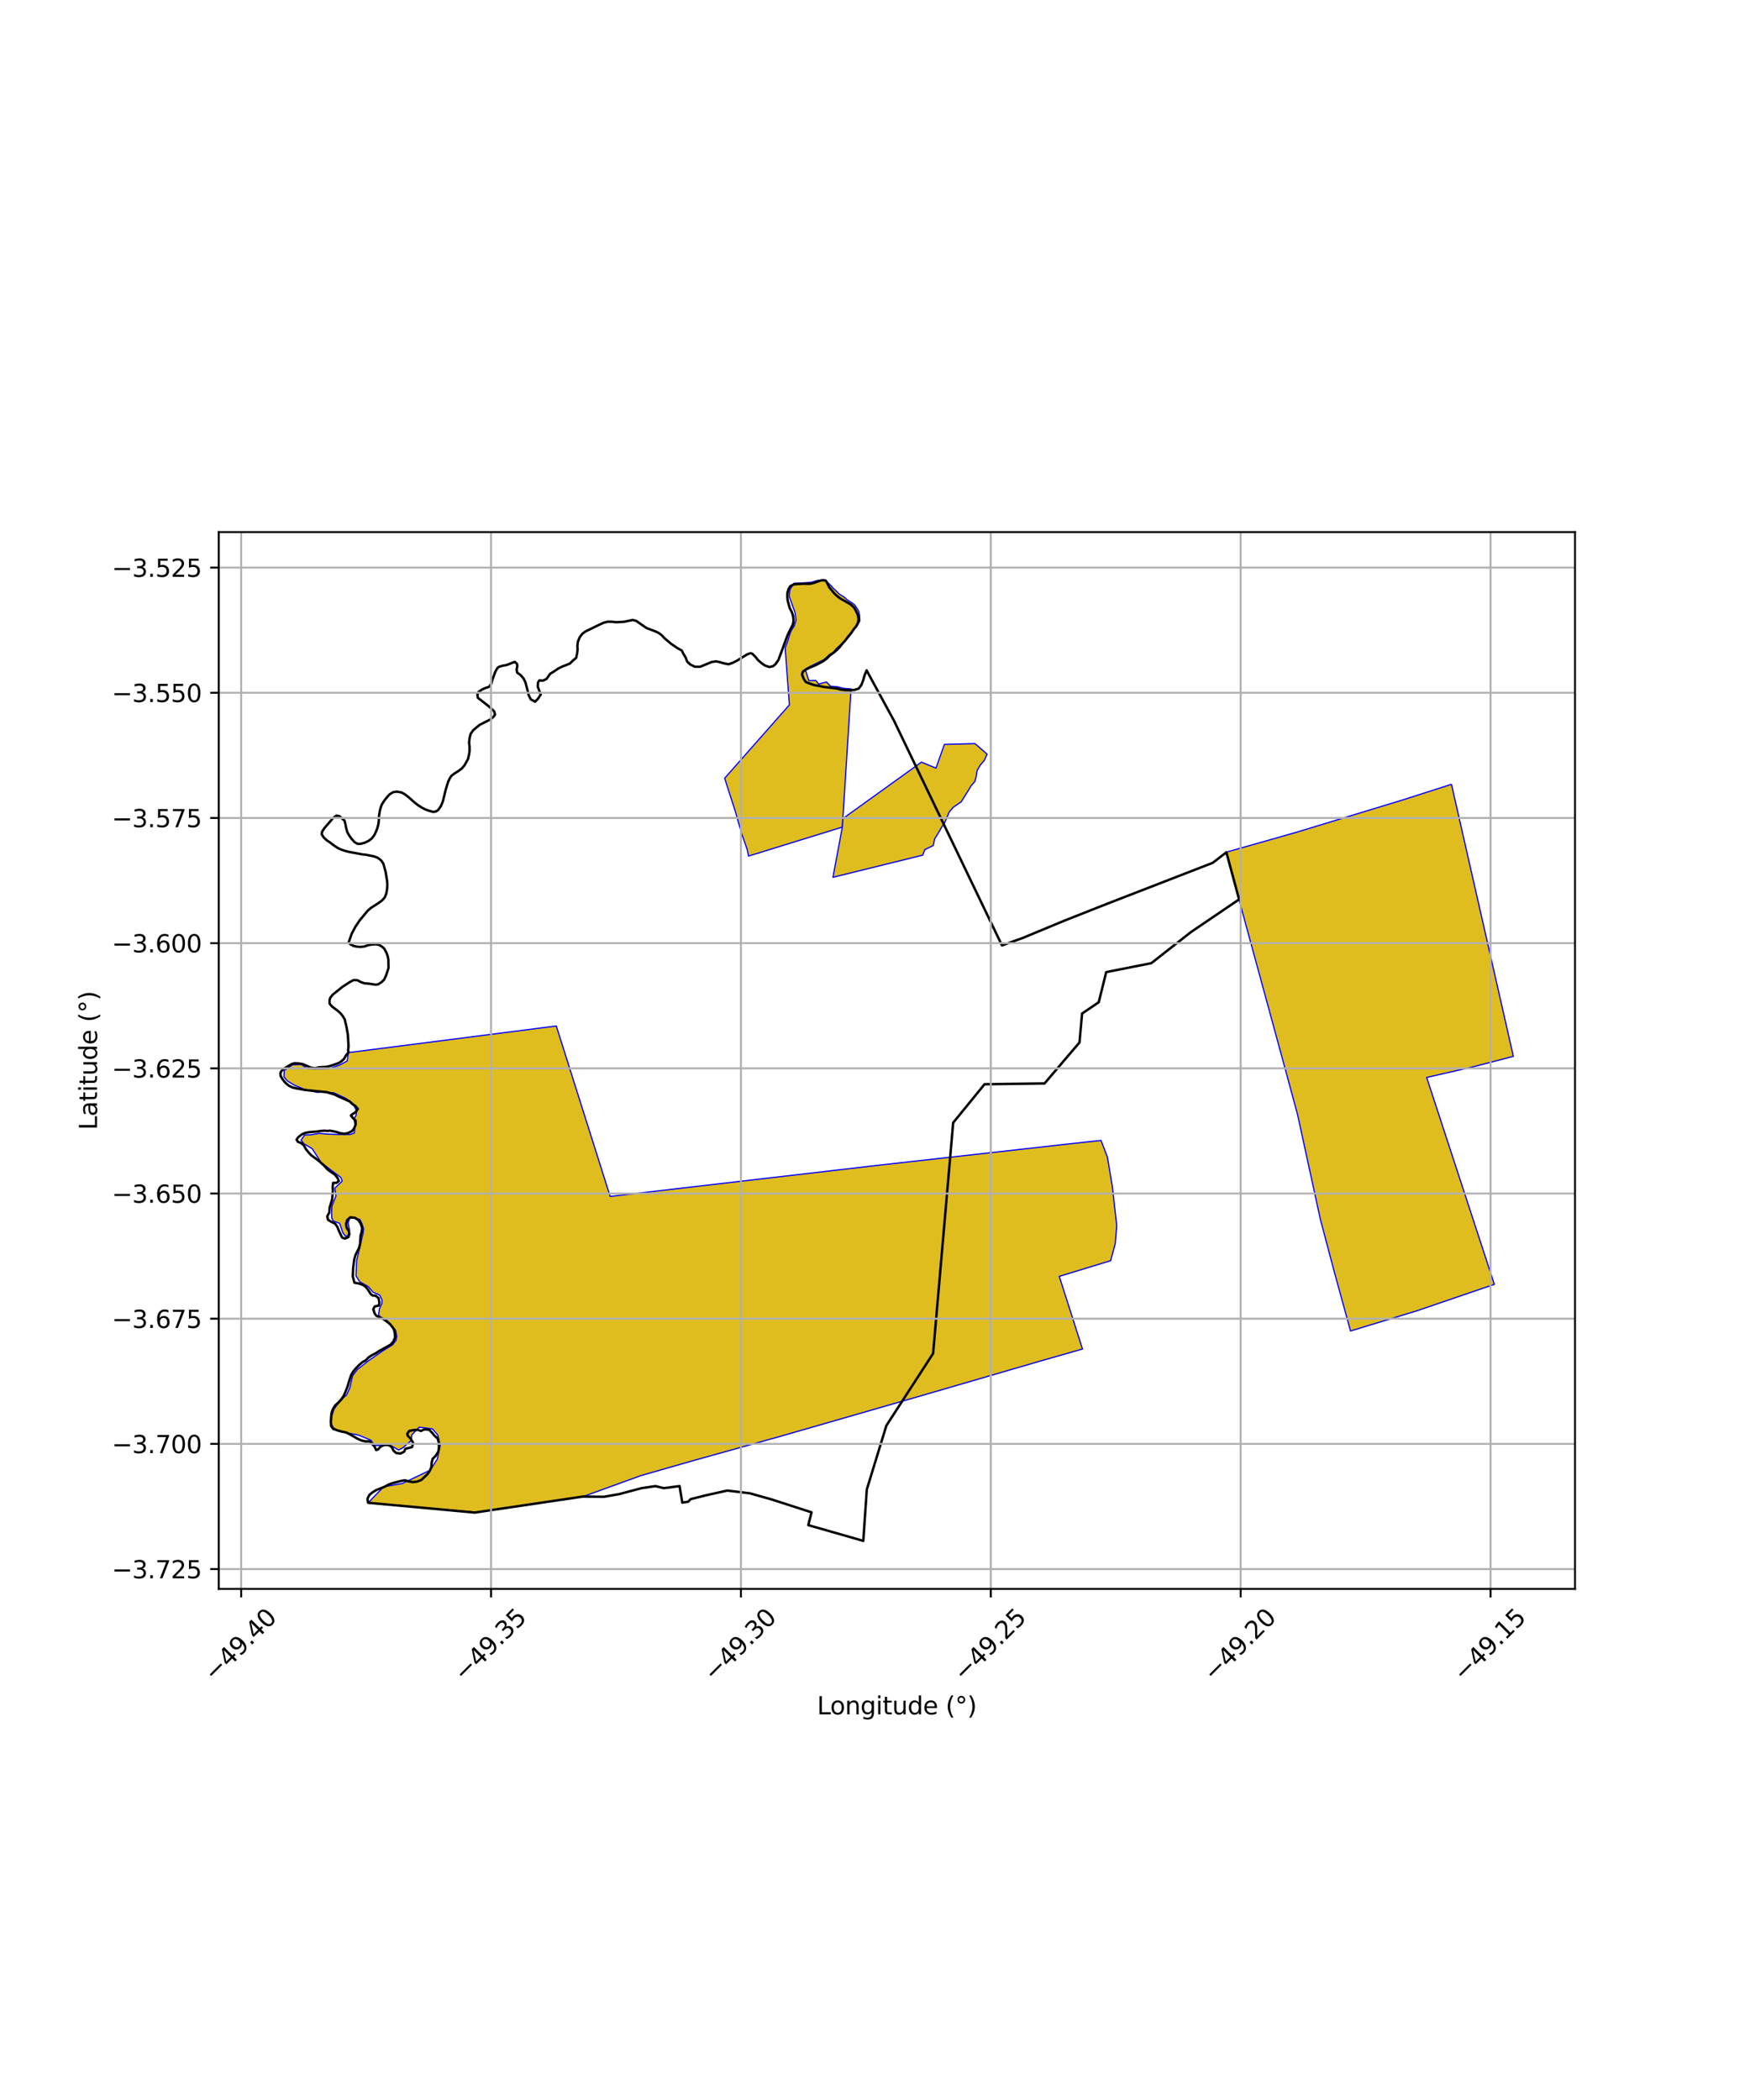 <?xml version="1.0" encoding="utf-8" standalone="no"?>
<!DOCTYPE svg PUBLIC "-//W3C//DTD SVG 1.1//EN"
  "http://www.w3.org/Graphics/SVG/1.1/DTD/svg11.dtd">
<svg xmlns:xlink="http://www.w3.org/1999/xlink" width="720pt" height="864pt" viewBox="0 0 720 864" xmlns="http://www.w3.org/2000/svg" version="1.1">
 <defs>
  <style type="text/css">*{stroke-linejoin: round; stroke-linecap: butt}</style>
 </defs>
 <g id="figure_1">
  <g id="patch_1">
   <path d="M 0 864 
L 720 864 
L 720 0 
L 0 0 
z
" style="fill: #ffffff"/>
  </g>
  <g id="axes_1">
   <g id="patch_2">
    <path d="M 90 653.72 
L 648 653.72 
L 648 218.92 
L 90 218.92 
z
" style="fill: #ffffff"/>
   </g>
   <g id="PatchCollection_1">
    <path d="M 143.334 433.071 
L 228.874 422.114 
L 251.031 492.255 
L 360.759 479.489 
L 443.118 470.265 
L 452.996 469.22 
L 455.618 476.072 
L 457.649 488.166 
L 459.454 504.217 
L 458.856 511.627 
L 456.931 518.692 
L 435.816 525.136 
L 445.358 555.021 
L 427.685 560.073 
L 378.893 574.283 
L 345.495 583.918 
L 320.782 591.03 
L 284.983 601.009 
L 263.612 607.13 
L 239.996 615.693 
L 239.403 615.782 
L 195.744 622.154 
L 151.476 618.295 
L 157.795 611.734 
L 165.599 610.319 
L 177.016 604.855 
L 179.935 600.303 
L 181.142 594.627 
L 180.068 590.335 
L 177.92 587.891 
L 172.48 587.185 
L 169.389 590.374 
L 169.14 592.712 
L 165.796 595.632 
L 163.971 596.556 
L 160.466 594.568 
L 154.072 594.734 
L 152.698 592.589 
L 147.518 590.451 
L 143.095 589.569 
L 139.141 588.78 
L 137.159 587.403 
L 136.243 585.718 
L 136.39 582.957 
L 137.45 579.735 
L 139.121 577.431 
L 141.552 574.819 
L 142.616 573.897 
L 143.98 570.827 
L 145.038 566.071 
L 147.012 563.461 
L 151.725 559.771 
L 157.503 555.773 
L 161.581 553.241 
L 162.948 551.399 
L 163.25 549.864 
L 162.789 547.412 
L 158.975 542.971 
L 156.842 542.208 
L 155.774 540.983 
L 156.074 538.529 
L 157.136 536.226 
L 157.133 534.693 
L 156.216 532.854 
L 153.474 531.632 
L 151.49 529.335 
L 147.985 527.348 
L 146.459 524.897 
L 146.752 518.609 
L 148.716 510.17 
L 149.32 507.715 
L 149.621 505.568 
L 149.009 503.728 
L 148.091 501.736 
L 145.654 500.974 
L 143.828 501.284 
L 143.222 503.125 
L 143.837 506.345 
L 143.079 508.34 
L 142.167 508.648 
L 141.099 507.27 
L 139.721 503.285 
L 137.132 502.37 
L 136.52 501.144 
L 136.407 498.97 
L 136.554 496.209 
L 138.222 492.065 
L 137.759 488.845 
L 140.798 485.926 
L 140.187 484.393 
L 136.071 481.333 
L 132.107 478.273 
L 128.444 472.605 
L 125.091 470.618 
L 123.87 469.086 
L 125.389 466.936 
L 127.672 466.932 
L 131.325 466.312 
L 134.979 466.612 
L 139.546 466.758 
L 144.113 466.749 
L 145.787 466.133 
L 146.086 462.912 
L 145.625 460.459 
L 146.535 458.77 
L 146.684 456.929 
L 145.004 453.865 
L 142.26 451.876 
L 137.232 449.585 
L 132.817 449.286 
L 130.534 449.444 
L 124.899 448.074 
L 120.938 446.394 
L 118.195 444.712 
L 116.822 443.027 
L 116.969 440.42 
L 120.314 438.113 
L 123.967 437.953 
L 126.406 439.636 
L 129.147 439.784 
L 132.191 439.779 
L 135.54 439.619 
L 139.648 438.232 
L 142.842 436.539 
L 143.334 433.071 
" clip-path="url(#p8af5bb04e7)" style="fill: #e0bd1f; stroke: #0000ff; stroke-width: 0.5"/>
    <path d="M 336.419 238.787 
L 339.714 238.869 
L 342.213 241.258 
L 342.519 241.738 
L 344.551 243.635 
L 345.254 244.377 
L 347.614 245.876 
L 348.396 246.669 
L 350.851 248.249 
L 351.687 248.934 
L 353.223 251.271 
L 353.659 253.148 
L 353.783 255.465 
L 352.567 257.607 
L 351.129 259.341 
L 349.182 262.143 
L 344.052 266.9 
L 342.883 268.333 
L 341.442 269.17 
L 339.872 270.601 
L 338.927 271.396 
L 336.04 272.835 
L 333.252 274.186 
L 331.289 275.31 
L 332.047 277.77 
L 332.809 280.035 
L 335.664 279.979 
L 336.818 281.435 
L 339.991 280.587 
L 341.781 282.366 
L 344.403 282.517 
L 346.965 283.211 
L 350.156 283.445 
L 346.554 340.287 
L 307.961 352.218 
L 307.375 349.378 
L 305.103 342.851 
L 302.403 333.404 
L 299.397 324.142 
L 298.157 320.172 
L 324.783 290.008 
L 323.033 266.535 
L 324.08 263.779 
L 324.927 260.938 
L 325.629 259.312 
L 326.783 257.517 
L 327.531 255.053 
L 327.016 251.82 
L 325.982 248.941 
L 324.64 245.207 
L 325.048 242.469 
L 326.68 239.967 
L 329.885 239.859 
L 333.722 239.585 
L 336.419 238.787 
" clip-path="url(#p8af5bb04e7)" style="fill: #e0bd1f; stroke: #0000ff; stroke-width: 0.5"/>
    <path d="M 401.133 305.932 
L 406.116 310.278 
L 404.945 312.898 
L 403.299 314.778 
L 402.025 317.012 
L 401.606 319.65 
L 401.065 321.537 
L 399.472 323.407 
L 398.078 325.736 
L 395.474 329.882 
L 392.187 332.148 
L 390.563 334.04 
L 388.744 338.262 
L 387.373 340.421 
L 386.022 342.761 
L 384.542 345.136 
L 383.983 347.87 
L 380.498 349.556 
L 379.604 351.84 
L 342.706 360.944 
L 346.557 340.303 
L 346.78 336.79 
L 379.096 313.569 
L 385.088 316.037 
L 388.551 306.26 
L 401.133 305.932 
" clip-path="url(#p8af5bb04e7)" style="fill: #e0bd1f; stroke: #0000ff; stroke-width: 0.5"/>
    <path d="M 597.169 322.68 
L 622.636 434.61 
L 606.307 438.865 
L 586.974 443.3 
L 614.813 528.414 
L 582.945 539.302 
L 555.644 547.603 
L 549.193 524.105 
L 543.221 501.581 
L 533.87 458.646 
L 529.559 442.696 
L 504.446 350.626 
L 509.268 349.258 
L 510.031 349.046 
L 533.504 342.383 
L 576.855 329.193 
L 594.899 323.411 
L 597.169 322.68 
" clip-path="url(#p8af5bb04e7)" style="fill: #e0bd1f; stroke: #0000ff; stroke-width: 0.5"/>
   </g>
   <g id="PatchCollection_2">
    <path d="M 338.263 238.683 
L 339.716 238.841 
L 340.383 240.001 
L 341.186 241.644 
L 343.243 244.131 
L 344.302 245.146 
L 345.605 246.159 
L 349.913 248.631 
L 351.339 249.904 
L 352.192 251.367 
L 352.949 253.03 
L 353.255 254.777 
L 353.036 256.075 
L 352.312 257.562 
L 351.184 258.965 
L 350.213 260.423 
L 348.901 261.961 
L 347.852 263.403 
L 346.651 264.742 
L 345.508 266.198 
L 344.207 267.493 
L 342.911 268.609 
L 341.458 269.615 
L 340.134 270.984 
L 338.634 272.067 
L 335.314 273.811 
L 333.345 274.578 
L 331.87 275.302 
L 330.393 276.243 
L 329.954 277.485 
L 330.662 279.288 
L 331.523 280.609 
L 333.415 281.352 
L 335.271 281.928 
L 336.931 282.189 
L 338.722 282.598 
L 344.209 283.269 
L 346.023 283.744 
L 347.882 283.934 
L 349.696 283.97 
L 351.472 283.869 
L 353.267 283.327 
L 354.413 281.767 
L 355.162 279.809 
L 355.677 277.955 
L 356.543 275.804 
L 367.817 296.517 
L 412.241 388.974 
L 420.871 385.866 
L 438.05 378.731 
L 455.665 371.781 
L 498.94 354.998 
L 504.567 350.665 
L 509.799 370.043 
L 490.041 383.444 
L 473.688 396.275 
L 455.128 399.955 
L 452.046 412.372 
L 445.199 416.991 
L 444.128 428.917 
L 429.757 445.759 
L 405.069 446.09 
L 392.162 461.919 
L 383.905 556.858 
L 364.678 586.525 
L 356.626 612.825 
L 355.187 633.957 
L 332.545 627.48 
L 333.89 622.218 
L 317.513 616.923 
L 308.508 614.385 
L 299.218 613.257 
L 290.369 615.231 
L 284.141 616.795 
L 283.162 617.841 
L 280.696 618.223 
L 280.649 617.801 
L 279.578 611.417 
L 273.116 612.27 
L 269.666 611.425 
L 263.926 612.279 
L 254.721 614.725 
L 248.37 615.832 
L 239.888 615.725 
L 195.311 622.313 
L 151.468 618.288 
L 151.256 617.432 
L 151.238 616.455 
L 152.009 615.016 
L 153.239 614.01 
L 154.767 613.071 
L 158.257 611.679 
L 159.808 610.804 
L 161.375 610.248 
L 164.984 609.293 
L 166.573 609.032 
L 168.171 609.511 
L 169.961 609.797 
L 171.706 609.53 
L 173.35 608.903 
L 175.834 606.542 
L 176.813 605.154 
L 177.477 603.568 
L 177.573 601.904 
L 178.022 600.19 
L 179.307 598.907 
L 180.332 597.243 
L 180.605 595.343 
L 180.504 593.604 
L 180.106 591.871 
L 178.729 590.658 
L 177.873 589.564 
L 176.616 588.277 
L 174.713 588.064 
L 173.158 588.745 
L 171.936 588.27 
L 170.15 588.36 
L 168.358 588.733 
L 167.567 589.862 
L 167.754 590.719 
L 168.954 591.906 
L 170.007 593.695 
L 169.509 595.38 
L 166.773 596.076 
L 166.301 597.238 
L 164.807 598.013 
L 163.017 597.815 
L 161.921 596.871 
L 161.108 595.277 
L 159.77 594.532 
L 158.036 594.496 
L 156.548 595.213 
L 155.568 596.326 
L 154.77 596.584 
L 154.043 595.084 
L 152.038 592.977 
L 150.387 593.036 
L 148.69 592.64 
L 147.13 591.937 
L 143.794 590.042 
L 142.287 589.315 
L 140.537 588.975 
L 138.734 588.473 
L 137.078 587.883 
L 136.242 586.753 
L 136.108 584.872 
L 136.369 581.566 
L 136.935 579.802 
L 137.863 578.262 
L 139.236 577.054 
L 140.417 575.708 
L 141.522 574.106 
L 142.993 570.492 
L 143.41 568.985 
L 144.475 565.726 
L 145.435 564.146 
L 146.55 562.833 
L 147.692 561.667 
L 149.11 560.444 
L 150.48 559.688 
L 151.545 558.565 
L 152.986 557.591 
L 154.629 556.757 
L 155.948 555.87 
L 160.72 553.214 
L 161.859 551.925 
L 162.542 550.313 
L 162.462 548.557 
L 162.084 546.944 
L 161.423 545.959 
L 160.377 544.698 
L 157.734 542.688 
L 154.773 541.288 
L 154.137 540.382 
L 153.582 538.65 
L 154.179 537.532 
L 155.85 537.138 
L 156.101 536.005 
L 155.792 534.138 
L 154.605 533.12 
L 153.333 533.008 
L 152.49 532.343 
L 151.594 530.903 
L 150.515 529.473 
L 149.144 528.55 
L 147.448 528.033 
L 145.826 527.758 
L 145.15 525.186 
L 145.303 521.724 
L 145.734 518.26 
L 146.225 516.422 
L 147.693 513.506 
L 148.132 511.87 
L 148.365 508.363 
L 148.835 506.712 
L 148.993 505.28 
L 148.496 503.605 
L 147.507 502.032 
L 145.981 501.015 
L 144.099 500.847 
L 142.831 501.961 
L 142.38 503.523 
L 142.562 505.051 
L 143.55 506.558 
L 143.73 507.786 
L 143.34 508.984 
L 141.879 509.578 
L 140.765 509.155 
L 139.458 506.447 
L 138.823 504.817 
L 137.898 503.454 
L 136.432 502.751 
L 134.955 501.858 
L 134.644 500.431 
L 135.466 498.888 
L 135.624 496.815 
L 136.655 493.505 
L 136.951 490.06 
L 136.877 488.218 
L 137.048 486.697 
L 138.519 486.628 
L 139.399 485.877 
L 138.93 484.74 
L 137.78 483.271 
L 135.825 481.946 
L 134.585 480.954 
L 133.517 479.742 
L 131.066 477.517 
L 128.168 475.397 
L 126.938 474.135 
L 125.939 472.884 
L 124.974 471.208 
L 123.913 470.288 
L 122.56 469.769 
L 122.006 468.857 
L 122.767 467.826 
L 124.157 466.735 
L 125.678 466.075 
L 127.402 465.783 
L 130.359 465.565 
L 131.979 465.295 
L 133.449 465.212 
L 134.866 465.295 
L 135.785 465.197 
L 138.333 465.684 
L 140.069 466.254 
L 141.73 466.463 
L 143.227 466.152 
L 144.886 465.337 
L 145.684 464.262 
L 146.324 462.694 
L 146.287 461.029 
L 145.371 460.167 
L 144.354 458.965 
L 144.876 458.482 
L 146.294 457.605 
L 147.199 456.257 
L 146.233 455.073 
L 144.892 454.183 
L 143.874 453.173 
L 139.226 451.117 
L 137.793 450.368 
L 134.355 449.328 
L 125.494 448.456 
L 122.044 447.805 
L 120.354 447.427 
L 118.85 446.688 
L 117.436 445.511 
L 116.283 444.071 
L 115.484 442.761 
L 115.364 441.493 
L 115.705 440.773 
L 116.751 439.719 
L 119.807 437.882 
L 121.089 437.461 
L 122.933 437.529 
L 124.674 437.83 
L 127.829 439.226 
L 129.572 439.5 
L 131.171 439.13 
L 134.556 438.896 
L 136.147 438.476 
L 139.245 437.42 
L 140.361 436.76 
L 141.494 435.707 
L 142.355 434.229 
L 143.331 433.053 
L 143.223 431.983 
L 143.394 430.443 
L 143.104 425.616 
L 142.511 422.291 
L 141.818 419.368 
L 140.97 417.972 
L 140.146 416.959 
L 139.216 416.079 
L 136.632 414.125 
L 135.638 412.987 
L 135.563 411.591 
L 135.896 410.466 
L 137.047 409.1 
L 140.992 405.938 
L 143.963 404.031 
L 145.473 403.226 
L 147.06 403.295 
L 148.368 404.005 
L 149.88 404.55 
L 151.624 404.685 
L 154.518 405.128 
L 155.604 404.974 
L 156.942 404.118 
L 158.024 403.078 
L 158.865 401.272 
L 159.845 398.278 
L 159.797 394.862 
L 159.51 393.467 
L 159.111 392.234 
L 158.181 390.42 
L 157.195 389.49 
L 155.857 388.729 
L 154.571 388.49 
L 152.863 388.607 
L 151.4 388.896 
L 149.971 389.393 
L 148.412 389.596 
L 146.849 389.481 
L 145.472 389.193 
L 144.099 388.483 
L 143.48 387.699 
L 144.705 384.139 
L 146.255 381.242 
L 148.017 378.627 
L 151.281 374.694 
L 152.6 373.545 
L 155.625 371.614 
L 157.207 370.457 
L 158.302 369.226 
L 158.926 367.676 
L 159.237 365.953 
L 159.369 364.155 
L 159.246 362.321 
L 158.651 358.662 
L 157.714 355.306 
L 156.762 353.925 
L 155.322 352.867 
L 153.807 352.328 
L 150.642 351.679 
L 149.08 351.514 
L 143.427 350.453 
L 141.67 349.982 
L 140.105 349.436 
L 138.819 348.802 
L 137.411 347.87 
L 135.963 346.746 
L 134.499 345.769 
L 133.125 344.493 
L 132.342 343.172 
L 132.54 342.12 
L 133.548 340.63 
L 135.939 337.847 
L 136.937 336.658 
L 138.427 335.563 
L 139.598 335.773 
L 141.738 337.63 
L 142.134 339.115 
L 142.408 340.656 
L 142.878 342.339 
L 143.589 343.62 
L 144.63 345.102 
L 145.883 346.482 
L 147.155 347.19 
L 148.499 347.16 
L 150.003 346.73 
L 151.641 345.968 
L 152.92 345.012 
L 153.938 343.729 
L 154.768 341.997 
L 155.291 340.582 
L 155.712 338.922 
L 155.875 337.368 
L 155.922 335.768 
L 156.24 333.827 
L 156.6 332.32 
L 157.119 330.918 
L 158.125 329.397 
L 159.245 327.951 
L 160.35 326.762 
L 161.802 325.899 
L 163.243 325.701 
L 165.08 326.002 
L 166.408 326.684 
L 167.995 327.873 
L 170.485 330.11 
L 171.943 331.245 
L 173.51 332.256 
L 175.031 333.036 
L 176.462 333.545 
L 178.238 334.049 
L 179.449 333.823 
L 180.309 333.23 
L 181.396 331.653 
L 182.202 329.748 
L 183.344 325.024 
L 184.341 321.748 
L 185.037 320.256 
L 185.754 319.169 
L 187.074 318.169 
L 188.429 317.341 
L 189.954 316.234 
L 191.099 314.886 
L 192.571 312.239 
L 193.007 310.321 
L 193.198 308.799 
L 193.174 307.079 
L 192.99 305.409 
L 193.217 303.601 
L 193.67 301.853 
L 194.756 300.37 
L 197.373 298.204 
L 201.836 295.952 
L 203.261 294.647 
L 203.668 293.957 
L 203.294 292.636 
L 200.99 290.511 
L 197.948 288.131 
L 196.582 287.079 
L 196.41 285.729 
L 196.974 284.587 
L 198.229 283.745 
L 199.67 283.071 
L 201.153 282.627 
L 202.1 281.398 
L 202.525 279.828 
L 203.817 276.295 
L 204.666 274.825 
L 205.433 274.275 
L 206.813 273.89 
L 208.436 273.608 
L 211.796 272.304 
L 212.698 273.137 
L 212.847 274.06 
L 212.547 275.463 
L 212.791 276.733 
L 214.155 277.726 
L 215.435 279.212 
L 216.177 280.72 
L 217.088 284.2 
L 217.537 286.092 
L 218.38 287.741 
L 220.159 288.692 
L 221.331 287.491 
L 222.473 285.773 
L 221.26 282.515 
L 221.349 280.83 
L 221.852 279.957 
L 223.411 280.023 
L 224.844 279.335 
L 226.381 277.185 
L 228.058 276.172 
L 229.643 275.073 
L 231.297 274.257 
L 234.458 273.017 
L 235.63 271.858 
L 237.064 270.636 
L 237.454 268.756 
L 237.635 267.276 
L 237.562 265.757 
L 237.742 264.049 
L 238.484 262.25 
L 239.579 260.761 
L 240.92 259.781 
L 243.974 258.297 
L 246.959 256.843 
L 248.444 256.173 
L 250.171 255.763 
L 251.866 255.812 
L 253.38 255.99 
L 256.627 255.842 
L 260.32 255.07 
L 261.726 255.434 
L 265.994 258.402 
L 269.234 259.601 
L 270.836 260.32 
L 272.208 261.296 
L 273.357 262.562 
L 276.067 264.853 
L 278.846 266.732 
L 280.521 267.653 
L 281.22 269.102 
L 282.124 270.584 
L 282.721 272.212 
L 284.057 273.427 
L 285.857 274.306 
L 288.079 274.316 
L 292.847 272.355 
L 294.616 272.093 
L 296.249 272.45 
L 297.929 272.94 
L 299.739 273.288 
L 301.421 272.708 
L 303.057 271.904 
L 307.416 269.227 
L 308.769 268.736 
L 309.529 268.976 
L 310.832 270.272 
L 311.864 271.585 
L 313.262 272.784 
L 314.683 273.791 
L 316.518 274.428 
L 318.047 274.093 
L 319.109 273.198 
L 320.281 271.504 
L 323.961 261.509 
L 325.424 258.437 
L 326.245 256.895 
L 326.507 255.161 
L 326.265 253.332 
L 325.738 251.739 
L 324.933 250.202 
L 324.071 247.124 
L 323.893 245.439 
L 323.976 243.874 
L 324.41 242.41 
L 325.127 241.156 
L 326.7 240.399 
L 330.244 240.16 
L 333.311 240.198 
L 335.134 239.734 
L 336.83 239.093 
L 338.263 238.683 
L 338.263 238.683 
" clip-path="url(#p8af5bb04e7)" style="fill: none; stroke: #000000"/>
   </g>
   <g id="matplotlib.axis_1">
    <g id="xtick_1">
     <g id="line2d_1">
      <path d="M 99.229 653.72 
L 99.229 218.92 
" clip-path="url(#p8af5bb04e7)" style="fill: none; stroke: #b0b0b0; stroke-width: 0.8; stroke-linecap: square"/>
     </g>
     <g id="line2d_2">
      <defs>
       <path id="m6e5af6113f" d="M 0 0 
L 0 3.5 
" style="stroke: #000000; stroke-width: 0.8"/>
      </defs>
      <g>
       <use xlink:href="#m6e5af6113f" x="99.229" y="653.72" style="stroke: #000000; stroke-width: 0.8"/>
      </g>
     </g>
     <g id="text_1">
      <!-- −49.40 -->
      <g transform="translate(88.096 692.262) rotate(-45) scale(0.1 -0.1)">
       <defs>
        <path id="DejaVuSans-2212" d="M 678 2272 
L 4684 2272 
L 4684 1741 
L 678 1741 
L 678 2272 
z
" transform="scale(0.016)"/>
        <path id="DejaVuSans-34" d="M 2419 4116 
L 825 1625 
L 2419 1625 
L 2419 4116 
z
M 2253 4666 
L 3047 4666 
L 3047 1625 
L 3713 1625 
L 3713 1100 
L 3047 1100 
L 3047 0 
L 2419 0 
L 2419 1100 
L 313 1100 
L 313 1709 
L 2253 4666 
z
" transform="scale(0.016)"/>
        <path id="DejaVuSans-39" d="M 703 97 
L 703 672 
Q 941 559 1184 500 
Q 1428 441 1663 441 
Q 2288 441 2617 861 
Q 2947 1281 2994 2138 
Q 2813 1869 2534 1725 
Q 2256 1581 1919 1581 
Q 1219 1581 811 2004 
Q 403 2428 403 3163 
Q 403 3881 828 4315 
Q 1253 4750 1959 4750 
Q 2769 4750 3195 4129 
Q 3622 3509 3622 2328 
Q 3622 1225 3098 567 
Q 2575 -91 1691 -91 
Q 1453 -91 1209 -44 
Q 966 3 703 97 
z
M 1959 2075 
Q 2384 2075 2632 2365 
Q 2881 2656 2881 3163 
Q 2881 3666 2632 3958 
Q 2384 4250 1959 4250 
Q 1534 4250 1286 3958 
Q 1038 3666 1038 3163 
Q 1038 2656 1286 2365 
Q 1534 2075 1959 2075 
z
" transform="scale(0.016)"/>
        <path id="DejaVuSans-2e" d="M 684 794 
L 1344 794 
L 1344 0 
L 684 0 
L 684 794 
z
" transform="scale(0.016)"/>
        <path id="DejaVuSans-30" d="M 2034 4250 
Q 1547 4250 1301 3770 
Q 1056 3291 1056 2328 
Q 1056 1369 1301 889 
Q 1547 409 2034 409 
Q 2525 409 2770 889 
Q 3016 1369 3016 2328 
Q 3016 3291 2770 3770 
Q 2525 4250 2034 4250 
z
M 2034 4750 
Q 2819 4750 3233 4129 
Q 3647 3509 3647 2328 
Q 3647 1150 3233 529 
Q 2819 -91 2034 -91 
Q 1250 -91 836 529 
Q 422 1150 422 2328 
Q 422 3509 836 4129 
Q 1250 4750 2034 4750 
z
" transform="scale(0.016)"/>
       </defs>
       <use xlink:href="#DejaVuSans-2212"/>
       <use xlink:href="#DejaVuSans-34" transform="translate(83.789 0)"/>
       <use xlink:href="#DejaVuSans-39" transform="translate(147.412 0)"/>
       <use xlink:href="#DejaVuSans-2e" transform="translate(211.035 0)"/>
       <use xlink:href="#DejaVuSans-34" transform="translate(242.822 0)"/>
       <use xlink:href="#DejaVuSans-30" transform="translate(306.445 0)"/>
      </g>
     </g>
    </g>
    <g id="xtick_2">
     <g id="line2d_3">
      <path d="M 202.032 653.72 
L 202.032 218.92 
" clip-path="url(#p8af5bb04e7)" style="fill: none; stroke: #b0b0b0; stroke-width: 0.8; stroke-linecap: square"/>
     </g>
     <g id="line2d_4">
      <g>
       <use xlink:href="#m6e5af6113f" x="202.032" y="653.72" style="stroke: #000000; stroke-width: 0.8"/>
      </g>
     </g>
     <g id="text_2">
      <!-- −49.35 -->
      <g transform="translate(190.899 692.262) rotate(-45) scale(0.1 -0.1)">
       <defs>
        <path id="DejaVuSans-33" d="M 2597 2516 
Q 3050 2419 3304 2112 
Q 3559 1806 3559 1356 
Q 3559 666 3084 287 
Q 2609 -91 1734 -91 
Q 1441 -91 1130 -33 
Q 819 25 488 141 
L 488 750 
Q 750 597 1062 519 
Q 1375 441 1716 441 
Q 2309 441 2620 675 
Q 2931 909 2931 1356 
Q 2931 1769 2642 2001 
Q 2353 2234 1838 2234 
L 1294 2234 
L 1294 2753 
L 1863 2753 
Q 2328 2753 2575 2939 
Q 2822 3125 2822 3475 
Q 2822 3834 2567 4026 
Q 2313 4219 1838 4219 
Q 1578 4219 1281 4162 
Q 984 4106 628 3988 
L 628 4550 
Q 988 4650 1302 4700 
Q 1616 4750 1894 4750 
Q 2613 4750 3031 4423 
Q 3450 4097 3450 3541 
Q 3450 3153 3228 2886 
Q 3006 2619 2597 2516 
z
" transform="scale(0.016)"/>
        <path id="DejaVuSans-35" d="M 691 4666 
L 3169 4666 
L 3169 4134 
L 1269 4134 
L 1269 2991 
Q 1406 3038 1543 3061 
Q 1681 3084 1819 3084 
Q 2600 3084 3056 2656 
Q 3513 2228 3513 1497 
Q 3513 744 3044 326 
Q 2575 -91 1722 -91 
Q 1428 -91 1123 -41 
Q 819 9 494 109 
L 494 744 
Q 775 591 1075 516 
Q 1375 441 1709 441 
Q 2250 441 2565 725 
Q 2881 1009 2881 1497 
Q 2881 1984 2565 2268 
Q 2250 2553 1709 2553 
Q 1456 2553 1204 2497 
Q 953 2441 691 2322 
L 691 4666 
z
" transform="scale(0.016)"/>
       </defs>
       <use xlink:href="#DejaVuSans-2212"/>
       <use xlink:href="#DejaVuSans-34" transform="translate(83.789 0)"/>
       <use xlink:href="#DejaVuSans-39" transform="translate(147.412 0)"/>
       <use xlink:href="#DejaVuSans-2e" transform="translate(211.035 0)"/>
       <use xlink:href="#DejaVuSans-33" transform="translate(242.822 0)"/>
       <use xlink:href="#DejaVuSans-35" transform="translate(306.445 0)"/>
      </g>
     </g>
    </g>
    <g id="xtick_3">
     <g id="line2d_5">
      <path d="M 304.835 653.72 
L 304.835 218.92 
" clip-path="url(#p8af5bb04e7)" style="fill: none; stroke: #b0b0b0; stroke-width: 0.8; stroke-linecap: square"/>
     </g>
     <g id="line2d_6">
      <g>
       <use xlink:href="#m6e5af6113f" x="304.835" y="653.72" style="stroke: #000000; stroke-width: 0.8"/>
      </g>
     </g>
     <g id="text_3">
      <!-- −49.30 -->
      <g transform="translate(293.702 692.262) rotate(-45) scale(0.1 -0.1)">
       <use xlink:href="#DejaVuSans-2212"/>
       <use xlink:href="#DejaVuSans-34" transform="translate(83.789 0)"/>
       <use xlink:href="#DejaVuSans-39" transform="translate(147.412 0)"/>
       <use xlink:href="#DejaVuSans-2e" transform="translate(211.035 0)"/>
       <use xlink:href="#DejaVuSans-33" transform="translate(242.822 0)"/>
       <use xlink:href="#DejaVuSans-30" transform="translate(306.445 0)"/>
      </g>
     </g>
    </g>
    <g id="xtick_4">
     <g id="line2d_7">
      <path d="M 407.639 653.72 
L 407.639 218.92 
" clip-path="url(#p8af5bb04e7)" style="fill: none; stroke: #b0b0b0; stroke-width: 0.8; stroke-linecap: square"/>
     </g>
     <g id="line2d_8">
      <g>
       <use xlink:href="#m6e5af6113f" x="407.639" y="653.72" style="stroke: #000000; stroke-width: 0.8"/>
      </g>
     </g>
     <g id="text_4">
      <!-- −49.25 -->
      <g transform="translate(396.506 692.262) rotate(-45) scale(0.1 -0.1)">
       <defs>
        <path id="DejaVuSans-32" d="M 1228 531 
L 3431 531 
L 3431 0 
L 469 0 
L 469 531 
Q 828 903 1448 1529 
Q 2069 2156 2228 2338 
Q 2531 2678 2651 2914 
Q 2772 3150 2772 3378 
Q 2772 3750 2511 3984 
Q 2250 4219 1831 4219 
Q 1534 4219 1204 4116 
Q 875 4013 500 3803 
L 500 4441 
Q 881 4594 1212 4672 
Q 1544 4750 1819 4750 
Q 2544 4750 2975 4387 
Q 3406 4025 3406 3419 
Q 3406 3131 3298 2873 
Q 3191 2616 2906 2266 
Q 2828 2175 2409 1742 
Q 1991 1309 1228 531 
z
" transform="scale(0.016)"/>
       </defs>
       <use xlink:href="#DejaVuSans-2212"/>
       <use xlink:href="#DejaVuSans-34" transform="translate(83.789 0)"/>
       <use xlink:href="#DejaVuSans-39" transform="translate(147.412 0)"/>
       <use xlink:href="#DejaVuSans-2e" transform="translate(211.035 0)"/>
       <use xlink:href="#DejaVuSans-32" transform="translate(242.822 0)"/>
       <use xlink:href="#DejaVuSans-35" transform="translate(306.445 0)"/>
      </g>
     </g>
    </g>
    <g id="xtick_5">
     <g id="line2d_9">
      <path d="M 510.442 653.72 
L 510.442 218.92 
" clip-path="url(#p8af5bb04e7)" style="fill: none; stroke: #b0b0b0; stroke-width: 0.8; stroke-linecap: square"/>
     </g>
     <g id="line2d_10">
      <g>
       <use xlink:href="#m6e5af6113f" x="510.442" y="653.72" style="stroke: #000000; stroke-width: 0.8"/>
      </g>
     </g>
     <g id="text_5">
      <!-- −49.20 -->
      <g transform="translate(499.309 692.262) rotate(-45) scale(0.1 -0.1)">
       <use xlink:href="#DejaVuSans-2212"/>
       <use xlink:href="#DejaVuSans-34" transform="translate(83.789 0)"/>
       <use xlink:href="#DejaVuSans-39" transform="translate(147.412 0)"/>
       <use xlink:href="#DejaVuSans-2e" transform="translate(211.035 0)"/>
       <use xlink:href="#DejaVuSans-32" transform="translate(242.822 0)"/>
       <use xlink:href="#DejaVuSans-30" transform="translate(306.445 0)"/>
      </g>
     </g>
    </g>
    <g id="xtick_6">
     <g id="line2d_11">
      <path d="M 613.245 653.72 
L 613.245 218.92 
" clip-path="url(#p8af5bb04e7)" style="fill: none; stroke: #b0b0b0; stroke-width: 0.8; stroke-linecap: square"/>
     </g>
     <g id="line2d_12">
      <g>
       <use xlink:href="#m6e5af6113f" x="613.245" y="653.72" style="stroke: #000000; stroke-width: 0.8"/>
      </g>
     </g>
     <g id="text_6">
      <!-- −49.15 -->
      <g transform="translate(602.112 692.262) rotate(-45) scale(0.1 -0.1)">
       <defs>
        <path id="DejaVuSans-31" d="M 794 531 
L 1825 531 
L 1825 4091 
L 703 3866 
L 703 4441 
L 1819 4666 
L 2450 4666 
L 2450 531 
L 3481 531 
L 3481 0 
L 794 0 
L 794 531 
z
" transform="scale(0.016)"/>
       </defs>
       <use xlink:href="#DejaVuSans-2212"/>
       <use xlink:href="#DejaVuSans-34" transform="translate(83.789 0)"/>
       <use xlink:href="#DejaVuSans-39" transform="translate(147.412 0)"/>
       <use xlink:href="#DejaVuSans-2e" transform="translate(211.035 0)"/>
       <use xlink:href="#DejaVuSans-31" transform="translate(242.822 0)"/>
       <use xlink:href="#DejaVuSans-35" transform="translate(306.445 0)"/>
      </g>
     </g>
    </g>
    <g id="text_7">
     <!-- Longitude (°) -->
     <g transform="translate(336.14 705.331) scale(0.1 -0.1)">
      <defs>
       <path id="DejaVuSans-4c" d="M 628 4666 
L 1259 4666 
L 1259 531 
L 3531 531 
L 3531 0 
L 628 0 
L 628 4666 
z
" transform="scale(0.016)"/>
       <path id="DejaVuSans-6f" d="M 1959 3097 
Q 1497 3097 1228 2736 
Q 959 2375 959 1747 
Q 959 1119 1226 758 
Q 1494 397 1959 397 
Q 2419 397 2687 759 
Q 2956 1122 2956 1747 
Q 2956 2369 2687 2733 
Q 2419 3097 1959 3097 
z
M 1959 3584 
Q 2709 3584 3137 3096 
Q 3566 2609 3566 1747 
Q 3566 888 3137 398 
Q 2709 -91 1959 -91 
Q 1206 -91 779 398 
Q 353 888 353 1747 
Q 353 2609 779 3096 
Q 1206 3584 1959 3584 
z
" transform="scale(0.016)"/>
       <path id="DejaVuSans-6e" d="M 3513 2113 
L 3513 0 
L 2938 0 
L 2938 2094 
Q 2938 2591 2744 2837 
Q 2550 3084 2163 3084 
Q 1697 3084 1428 2787 
Q 1159 2491 1159 1978 
L 1159 0 
L 581 0 
L 581 3500 
L 1159 3500 
L 1159 2956 
Q 1366 3272 1645 3428 
Q 1925 3584 2291 3584 
Q 2894 3584 3203 3211 
Q 3513 2838 3513 2113 
z
" transform="scale(0.016)"/>
       <path id="DejaVuSans-67" d="M 2906 1791 
Q 2906 2416 2648 2759 
Q 2391 3103 1925 3103 
Q 1463 3103 1205 2759 
Q 947 2416 947 1791 
Q 947 1169 1205 825 
Q 1463 481 1925 481 
Q 2391 481 2648 825 
Q 2906 1169 2906 1791 
z
M 3481 434 
Q 3481 -459 3084 -895 
Q 2688 -1331 1869 -1331 
Q 1566 -1331 1297 -1286 
Q 1028 -1241 775 -1147 
L 775 -588 
Q 1028 -725 1275 -790 
Q 1522 -856 1778 -856 
Q 2344 -856 2625 -561 
Q 2906 -266 2906 331 
L 2906 616 
Q 2728 306 2450 153 
Q 2172 0 1784 0 
Q 1141 0 747 490 
Q 353 981 353 1791 
Q 353 2603 747 3093 
Q 1141 3584 1784 3584 
Q 2172 3584 2450 3431 
Q 2728 3278 2906 2969 
L 2906 3500 
L 3481 3500 
L 3481 434 
z
" transform="scale(0.016)"/>
       <path id="DejaVuSans-69" d="M 603 3500 
L 1178 3500 
L 1178 0 
L 603 0 
L 603 3500 
z
M 603 4863 
L 1178 4863 
L 1178 4134 
L 603 4134 
L 603 4863 
z
" transform="scale(0.016)"/>
       <path id="DejaVuSans-74" d="M 1172 4494 
L 1172 3500 
L 2356 3500 
L 2356 3053 
L 1172 3053 
L 1172 1153 
Q 1172 725 1289 603 
Q 1406 481 1766 481 
L 2356 481 
L 2356 0 
L 1766 0 
Q 1100 0 847 248 
Q 594 497 594 1153 
L 594 3053 
L 172 3053 
L 172 3500 
L 594 3500 
L 594 4494 
L 1172 4494 
z
" transform="scale(0.016)"/>
       <path id="DejaVuSans-75" d="M 544 1381 
L 544 3500 
L 1119 3500 
L 1119 1403 
Q 1119 906 1312 657 
Q 1506 409 1894 409 
Q 2359 409 2629 706 
Q 2900 1003 2900 1516 
L 2900 3500 
L 3475 3500 
L 3475 0 
L 2900 0 
L 2900 538 
Q 2691 219 2414 64 
Q 2138 -91 1772 -91 
Q 1169 -91 856 284 
Q 544 659 544 1381 
z
M 1991 3584 
L 1991 3584 
z
" transform="scale(0.016)"/>
       <path id="DejaVuSans-64" d="M 2906 2969 
L 2906 4863 
L 3481 4863 
L 3481 0 
L 2906 0 
L 2906 525 
Q 2725 213 2448 61 
Q 2172 -91 1784 -91 
Q 1150 -91 751 415 
Q 353 922 353 1747 
Q 353 2572 751 3078 
Q 1150 3584 1784 3584 
Q 2172 3584 2448 3432 
Q 2725 3281 2906 2969 
z
M 947 1747 
Q 947 1113 1208 752 
Q 1469 391 1925 391 
Q 2381 391 2643 752 
Q 2906 1113 2906 1747 
Q 2906 2381 2643 2742 
Q 2381 3103 1925 3103 
Q 1469 3103 1208 2742 
Q 947 2381 947 1747 
z
" transform="scale(0.016)"/>
       <path id="DejaVuSans-65" d="M 3597 1894 
L 3597 1613 
L 953 1613 
Q 991 1019 1311 708 
Q 1631 397 2203 397 
Q 2534 397 2845 478 
Q 3156 559 3463 722 
L 3463 178 
Q 3153 47 2828 -22 
Q 2503 -91 2169 -91 
Q 1331 -91 842 396 
Q 353 884 353 1716 
Q 353 2575 817 3079 
Q 1281 3584 2069 3584 
Q 2775 3584 3186 3129 
Q 3597 2675 3597 1894 
z
M 3022 2063 
Q 3016 2534 2758 2815 
Q 2500 3097 2075 3097 
Q 1594 3097 1305 2825 
Q 1016 2553 972 2059 
L 3022 2063 
z
" transform="scale(0.016)"/>
       <path id="DejaVuSans-20" transform="scale(0.016)"/>
       <path id="DejaVuSans-28" d="M 1984 4856 
Q 1566 4138 1362 3434 
Q 1159 2731 1159 2009 
Q 1159 1288 1364 580 
Q 1569 -128 1984 -844 
L 1484 -844 
Q 1016 -109 783 600 
Q 550 1309 550 2009 
Q 550 2706 781 3412 
Q 1013 4119 1484 4856 
L 1984 4856 
z
" transform="scale(0.016)"/>
       <path id="DejaVuSans-b0" d="M 1600 4347 
Q 1350 4347 1178 4173 
Q 1006 4000 1006 3750 
Q 1006 3503 1178 3333 
Q 1350 3163 1600 3163 
Q 1850 3163 2022 3333 
Q 2194 3503 2194 3750 
Q 2194 3997 2020 4172 
Q 1847 4347 1600 4347 
z
M 1600 4750 
Q 1800 4750 1984 4673 
Q 2169 4597 2303 4453 
Q 2447 4313 2519 4134 
Q 2591 3956 2591 3750 
Q 2591 3338 2302 3052 
Q 2013 2766 1594 2766 
Q 1172 2766 890 3047 
Q 609 3328 609 3750 
Q 609 4169 896 4459 
Q 1184 4750 1600 4750 
z
" transform="scale(0.016)"/>
       <path id="DejaVuSans-29" d="M 513 4856 
L 1013 4856 
Q 1481 4119 1714 3412 
Q 1947 2706 1947 2009 
Q 1947 1309 1714 600 
Q 1481 -109 1013 -844 
L 513 -844 
Q 928 -128 1133 580 
Q 1338 1288 1338 2009 
Q 1338 2731 1133 3434 
Q 928 4138 513 4856 
z
" transform="scale(0.016)"/>
      </defs>
      <use xlink:href="#DejaVuSans-4c"/>
      <use xlink:href="#DejaVuSans-6f" transform="translate(53.963 0)"/>
      <use xlink:href="#DejaVuSans-6e" transform="translate(115.145 0)"/>
      <use xlink:href="#DejaVuSans-67" transform="translate(178.523 0)"/>
      <use xlink:href="#DejaVuSans-69" transform="translate(242 0)"/>
      <use xlink:href="#DejaVuSans-74" transform="translate(269.783 0)"/>
      <use xlink:href="#DejaVuSans-75" transform="translate(308.992 0)"/>
      <use xlink:href="#DejaVuSans-64" transform="translate(372.371 0)"/>
      <use xlink:href="#DejaVuSans-65" transform="translate(435.848 0)"/>
      <use xlink:href="#DejaVuSans-20" transform="translate(497.371 0)"/>
      <use xlink:href="#DejaVuSans-28" transform="translate(529.158 0)"/>
      <use xlink:href="#DejaVuSans-b0" transform="translate(568.172 0)"/>
      <use xlink:href="#DejaVuSans-29" transform="translate(618.172 0)"/>
     </g>
    </g>
   </g>
   <g id="matplotlib.axis_2">
    <g id="ytick_1">
     <g id="line2d_13">
      <path d="M 90 645.563 
L 648 645.563 
" clip-path="url(#p8af5bb04e7)" style="fill: none; stroke: #b0b0b0; stroke-width: 0.8; stroke-linecap: square"/>
     </g>
     <g id="line2d_14">
      <defs>
       <path id="mf89363c4f2" d="M 0 0 
L -3.5 0 
" style="stroke: #000000; stroke-width: 0.8"/>
      </defs>
      <g>
       <use xlink:href="#mf89363c4f2" x="90" y="645.563" style="stroke: #000000; stroke-width: 0.8"/>
      </g>
     </g>
     <g id="text_8">
      <!-- −3.725 -->
      <g transform="translate(45.992 649.362) scale(0.1 -0.1)">
       <defs>
        <path id="DejaVuSans-37" d="M 525 4666 
L 3525 4666 
L 3525 4397 
L 1831 0 
L 1172 0 
L 2766 4134 
L 525 4134 
L 525 4666 
z
" transform="scale(0.016)"/>
       </defs>
       <use xlink:href="#DejaVuSans-2212"/>
       <use xlink:href="#DejaVuSans-33" transform="translate(83.789 0)"/>
       <use xlink:href="#DejaVuSans-2e" transform="translate(147.412 0)"/>
       <use xlink:href="#DejaVuSans-37" transform="translate(179.199 0)"/>
       <use xlink:href="#DejaVuSans-32" transform="translate(242.822 0)"/>
       <use xlink:href="#DejaVuSans-35" transform="translate(306.445 0)"/>
      </g>
     </g>
    </g>
    <g id="ytick_2">
     <g id="line2d_15">
      <path d="M 90 594.058 
L 648 594.058 
" clip-path="url(#p8af5bb04e7)" style="fill: none; stroke: #b0b0b0; stroke-width: 0.8; stroke-linecap: square"/>
     </g>
     <g id="line2d_16">
      <g>
       <use xlink:href="#mf89363c4f2" x="90" y="594.058" style="stroke: #000000; stroke-width: 0.8"/>
      </g>
     </g>
     <g id="text_9">
      <!-- −3.700 -->
      <g transform="translate(45.992 597.858) scale(0.1 -0.1)">
       <use xlink:href="#DejaVuSans-2212"/>
       <use xlink:href="#DejaVuSans-33" transform="translate(83.789 0)"/>
       <use xlink:href="#DejaVuSans-2e" transform="translate(147.412 0)"/>
       <use xlink:href="#DejaVuSans-37" transform="translate(179.199 0)"/>
       <use xlink:href="#DejaVuSans-30" transform="translate(242.822 0)"/>
       <use xlink:href="#DejaVuSans-30" transform="translate(306.445 0)"/>
      </g>
     </g>
    </g>
    <g id="ytick_3">
     <g id="line2d_17">
      <path d="M 90 542.554 
L 648 542.554 
" clip-path="url(#p8af5bb04e7)" style="fill: none; stroke: #b0b0b0; stroke-width: 0.8; stroke-linecap: square"/>
     </g>
     <g id="line2d_18">
      <g>
       <use xlink:href="#mf89363c4f2" x="90" y="542.554" style="stroke: #000000; stroke-width: 0.8"/>
      </g>
     </g>
     <g id="text_10">
      <!-- −3.675 -->
      <g transform="translate(45.992 546.353) scale(0.1 -0.1)">
       <defs>
        <path id="DejaVuSans-36" d="M 2113 2584 
Q 1688 2584 1439 2293 
Q 1191 2003 1191 1497 
Q 1191 994 1439 701 
Q 1688 409 2113 409 
Q 2538 409 2786 701 
Q 3034 994 3034 1497 
Q 3034 2003 2786 2293 
Q 2538 2584 2113 2584 
z
M 3366 4563 
L 3366 3988 
Q 3128 4100 2886 4159 
Q 2644 4219 2406 4219 
Q 1781 4219 1451 3797 
Q 1122 3375 1075 2522 
Q 1259 2794 1537 2939 
Q 1816 3084 2150 3084 
Q 2853 3084 3261 2657 
Q 3669 2231 3669 1497 
Q 3669 778 3244 343 
Q 2819 -91 2113 -91 
Q 1303 -91 875 529 
Q 447 1150 447 2328 
Q 447 3434 972 4092 
Q 1497 4750 2381 4750 
Q 2619 4750 2861 4703 
Q 3103 4656 3366 4563 
z
" transform="scale(0.016)"/>
       </defs>
       <use xlink:href="#DejaVuSans-2212"/>
       <use xlink:href="#DejaVuSans-33" transform="translate(83.789 0)"/>
       <use xlink:href="#DejaVuSans-2e" transform="translate(147.412 0)"/>
       <use xlink:href="#DejaVuSans-36" transform="translate(179.199 0)"/>
       <use xlink:href="#DejaVuSans-37" transform="translate(242.822 0)"/>
       <use xlink:href="#DejaVuSans-35" transform="translate(306.445 0)"/>
      </g>
     </g>
    </g>
    <g id="ytick_4">
     <g id="line2d_19">
      <path d="M 90 491.049 
L 648 491.049 
" clip-path="url(#p8af5bb04e7)" style="fill: none; stroke: #b0b0b0; stroke-width: 0.8; stroke-linecap: square"/>
     </g>
     <g id="line2d_20">
      <g>
       <use xlink:href="#mf89363c4f2" x="90" y="491.049" style="stroke: #000000; stroke-width: 0.8"/>
      </g>
     </g>
     <g id="text_11">
      <!-- −3.650 -->
      <g transform="translate(45.992 494.848) scale(0.1 -0.1)">
       <use xlink:href="#DejaVuSans-2212"/>
       <use xlink:href="#DejaVuSans-33" transform="translate(83.789 0)"/>
       <use xlink:href="#DejaVuSans-2e" transform="translate(147.412 0)"/>
       <use xlink:href="#DejaVuSans-36" transform="translate(179.199 0)"/>
       <use xlink:href="#DejaVuSans-35" transform="translate(242.822 0)"/>
       <use xlink:href="#DejaVuSans-30" transform="translate(306.445 0)"/>
      </g>
     </g>
    </g>
    <g id="ytick_5">
     <g id="line2d_21">
      <path d="M 90 439.545 
L 648 439.545 
" clip-path="url(#p8af5bb04e7)" style="fill: none; stroke: #b0b0b0; stroke-width: 0.8; stroke-linecap: square"/>
     </g>
     <g id="line2d_22">
      <g>
       <use xlink:href="#mf89363c4f2" x="90" y="439.545" style="stroke: #000000; stroke-width: 0.8"/>
      </g>
     </g>
     <g id="text_12">
      <!-- −3.625 -->
      <g transform="translate(45.992 443.344) scale(0.1 -0.1)">
       <use xlink:href="#DejaVuSans-2212"/>
       <use xlink:href="#DejaVuSans-33" transform="translate(83.789 0)"/>
       <use xlink:href="#DejaVuSans-2e" transform="translate(147.412 0)"/>
       <use xlink:href="#DejaVuSans-36" transform="translate(179.199 0)"/>
       <use xlink:href="#DejaVuSans-32" transform="translate(242.822 0)"/>
       <use xlink:href="#DejaVuSans-35" transform="translate(306.445 0)"/>
      </g>
     </g>
    </g>
    <g id="ytick_6">
     <g id="line2d_23">
      <path d="M 90 388.04 
L 648 388.04 
" clip-path="url(#p8af5bb04e7)" style="fill: none; stroke: #b0b0b0; stroke-width: 0.8; stroke-linecap: square"/>
     </g>
     <g id="line2d_24">
      <g>
       <use xlink:href="#mf89363c4f2" x="90" y="388.04" style="stroke: #000000; stroke-width: 0.8"/>
      </g>
     </g>
     <g id="text_13">
      <!-- −3.600 -->
      <g transform="translate(45.992 391.839) scale(0.1 -0.1)">
       <use xlink:href="#DejaVuSans-2212"/>
       <use xlink:href="#DejaVuSans-33" transform="translate(83.789 0)"/>
       <use xlink:href="#DejaVuSans-2e" transform="translate(147.412 0)"/>
       <use xlink:href="#DejaVuSans-36" transform="translate(179.199 0)"/>
       <use xlink:href="#DejaVuSans-30" transform="translate(242.822 0)"/>
       <use xlink:href="#DejaVuSans-30" transform="translate(306.445 0)"/>
      </g>
     </g>
    </g>
    <g id="ytick_7">
     <g id="line2d_25">
      <path d="M 90 336.536 
L 648 336.536 
" clip-path="url(#p8af5bb04e7)" style="fill: none; stroke: #b0b0b0; stroke-width: 0.8; stroke-linecap: square"/>
     </g>
     <g id="line2d_26">
      <g>
       <use xlink:href="#mf89363c4f2" x="90" y="336.536" style="stroke: #000000; stroke-width: 0.8"/>
      </g>
     </g>
     <g id="text_14">
      <!-- −3.575 -->
      <g transform="translate(45.992 340.335) scale(0.1 -0.1)">
       <use xlink:href="#DejaVuSans-2212"/>
       <use xlink:href="#DejaVuSans-33" transform="translate(83.789 0)"/>
       <use xlink:href="#DejaVuSans-2e" transform="translate(147.412 0)"/>
       <use xlink:href="#DejaVuSans-35" transform="translate(179.199 0)"/>
       <use xlink:href="#DejaVuSans-37" transform="translate(242.822 0)"/>
       <use xlink:href="#DejaVuSans-35" transform="translate(306.445 0)"/>
      </g>
     </g>
    </g>
    <g id="ytick_8">
     <g id="line2d_27">
      <path d="M 90 285.031 
L 648 285.031 
" clip-path="url(#p8af5bb04e7)" style="fill: none; stroke: #b0b0b0; stroke-width: 0.8; stroke-linecap: square"/>
     </g>
     <g id="line2d_28">
      <g>
       <use xlink:href="#mf89363c4f2" x="90" y="285.031" style="stroke: #000000; stroke-width: 0.8"/>
      </g>
     </g>
     <g id="text_15">
      <!-- −3.550 -->
      <g transform="translate(45.992 288.83) scale(0.1 -0.1)">
       <use xlink:href="#DejaVuSans-2212"/>
       <use xlink:href="#DejaVuSans-33" transform="translate(83.789 0)"/>
       <use xlink:href="#DejaVuSans-2e" transform="translate(147.412 0)"/>
       <use xlink:href="#DejaVuSans-35" transform="translate(179.199 0)"/>
       <use xlink:href="#DejaVuSans-35" transform="translate(242.822 0)"/>
       <use xlink:href="#DejaVuSans-30" transform="translate(306.445 0)"/>
      </g>
     </g>
    </g>
    <g id="ytick_9">
     <g id="line2d_29">
      <path d="M 90 233.527 
L 648 233.527 
" clip-path="url(#p8af5bb04e7)" style="fill: none; stroke: #b0b0b0; stroke-width: 0.8; stroke-linecap: square"/>
     </g>
     <g id="line2d_30">
      <g>
       <use xlink:href="#mf89363c4f2" x="90" y="233.527" style="stroke: #000000; stroke-width: 0.8"/>
      </g>
     </g>
     <g id="text_16">
      <!-- −3.525 -->
      <g transform="translate(45.992 237.326) scale(0.1 -0.1)">
       <use xlink:href="#DejaVuSans-2212"/>
       <use xlink:href="#DejaVuSans-33" transform="translate(83.789 0)"/>
       <use xlink:href="#DejaVuSans-2e" transform="translate(147.412 0)"/>
       <use xlink:href="#DejaVuSans-35" transform="translate(179.199 0)"/>
       <use xlink:href="#DejaVuSans-32" transform="translate(242.822 0)"/>
       <use xlink:href="#DejaVuSans-35" transform="translate(306.445 0)"/>
      </g>
     </g>
    </g>
    <g id="text_17">
     <!-- Latitude (°) -->
     <g transform="translate(39.913 464.89) rotate(-90) scale(0.1 -0.1)">
      <defs>
       <path id="DejaVuSans-61" d="M 2194 1759 
Q 1497 1759 1228 1600 
Q 959 1441 959 1056 
Q 959 750 1161 570 
Q 1363 391 1709 391 
Q 2188 391 2477 730 
Q 2766 1069 2766 1631 
L 2766 1759 
L 2194 1759 
z
M 3341 1997 
L 3341 0 
L 2766 0 
L 2766 531 
Q 2569 213 2275 61 
Q 1981 -91 1556 -91 
Q 1019 -91 701 211 
Q 384 513 384 1019 
Q 384 1609 779 1909 
Q 1175 2209 1959 2209 
L 2766 2209 
L 2766 2266 
Q 2766 2663 2505 2880 
Q 2244 3097 1772 3097 
Q 1472 3097 1187 3025 
Q 903 2953 641 2809 
L 641 3341 
Q 956 3463 1253 3523 
Q 1550 3584 1831 3584 
Q 2591 3584 2966 3190 
Q 3341 2797 3341 1997 
z
" transform="scale(0.016)"/>
      </defs>
      <use xlink:href="#DejaVuSans-4c"/>
      <use xlink:href="#DejaVuSans-61" transform="translate(55.713 0)"/>
      <use xlink:href="#DejaVuSans-74" transform="translate(116.992 0)"/>
      <use xlink:href="#DejaVuSans-69" transform="translate(156.201 0)"/>
      <use xlink:href="#DejaVuSans-74" transform="translate(183.984 0)"/>
      <use xlink:href="#DejaVuSans-75" transform="translate(223.193 0)"/>
      <use xlink:href="#DejaVuSans-64" transform="translate(286.572 0)"/>
      <use xlink:href="#DejaVuSans-65" transform="translate(350.049 0)"/>
      <use xlink:href="#DejaVuSans-20" transform="translate(411.572 0)"/>
      <use xlink:href="#DejaVuSans-28" transform="translate(443.359 0)"/>
      <use xlink:href="#DejaVuSans-b0" transform="translate(482.373 0)"/>
      <use xlink:href="#DejaVuSans-29" transform="translate(532.373 0)"/>
     </g>
    </g>
   </g>
   <g id="patch_3">
    <path d="M 90 653.72 
L 90 218.92 
" style="fill: none; stroke: #000000; stroke-width: 0.8; stroke-linejoin: miter; stroke-linecap: square"/>
   </g>
   <g id="patch_4">
    <path d="M 648 653.72 
L 648 218.92 
" style="fill: none; stroke: #000000; stroke-width: 0.8; stroke-linejoin: miter; stroke-linecap: square"/>
   </g>
   <g id="patch_5">
    <path d="M 90 653.72 
L 648 653.72 
" style="fill: none; stroke: #000000; stroke-width: 0.8; stroke-linejoin: miter; stroke-linecap: square"/>
   </g>
   <g id="patch_6">
    <path d="M 90 218.92 
L 648 218.92 
" style="fill: none; stroke: #000000; stroke-width: 0.8; stroke-linejoin: miter; stroke-linecap: square"/>
   </g>
  </g>
 </g>
 <defs>
  <clipPath id="p8af5bb04e7">
   <rect x="90" y="218.92" width="558" height="434.8"/>
  </clipPath>
 </defs>
</svg>
